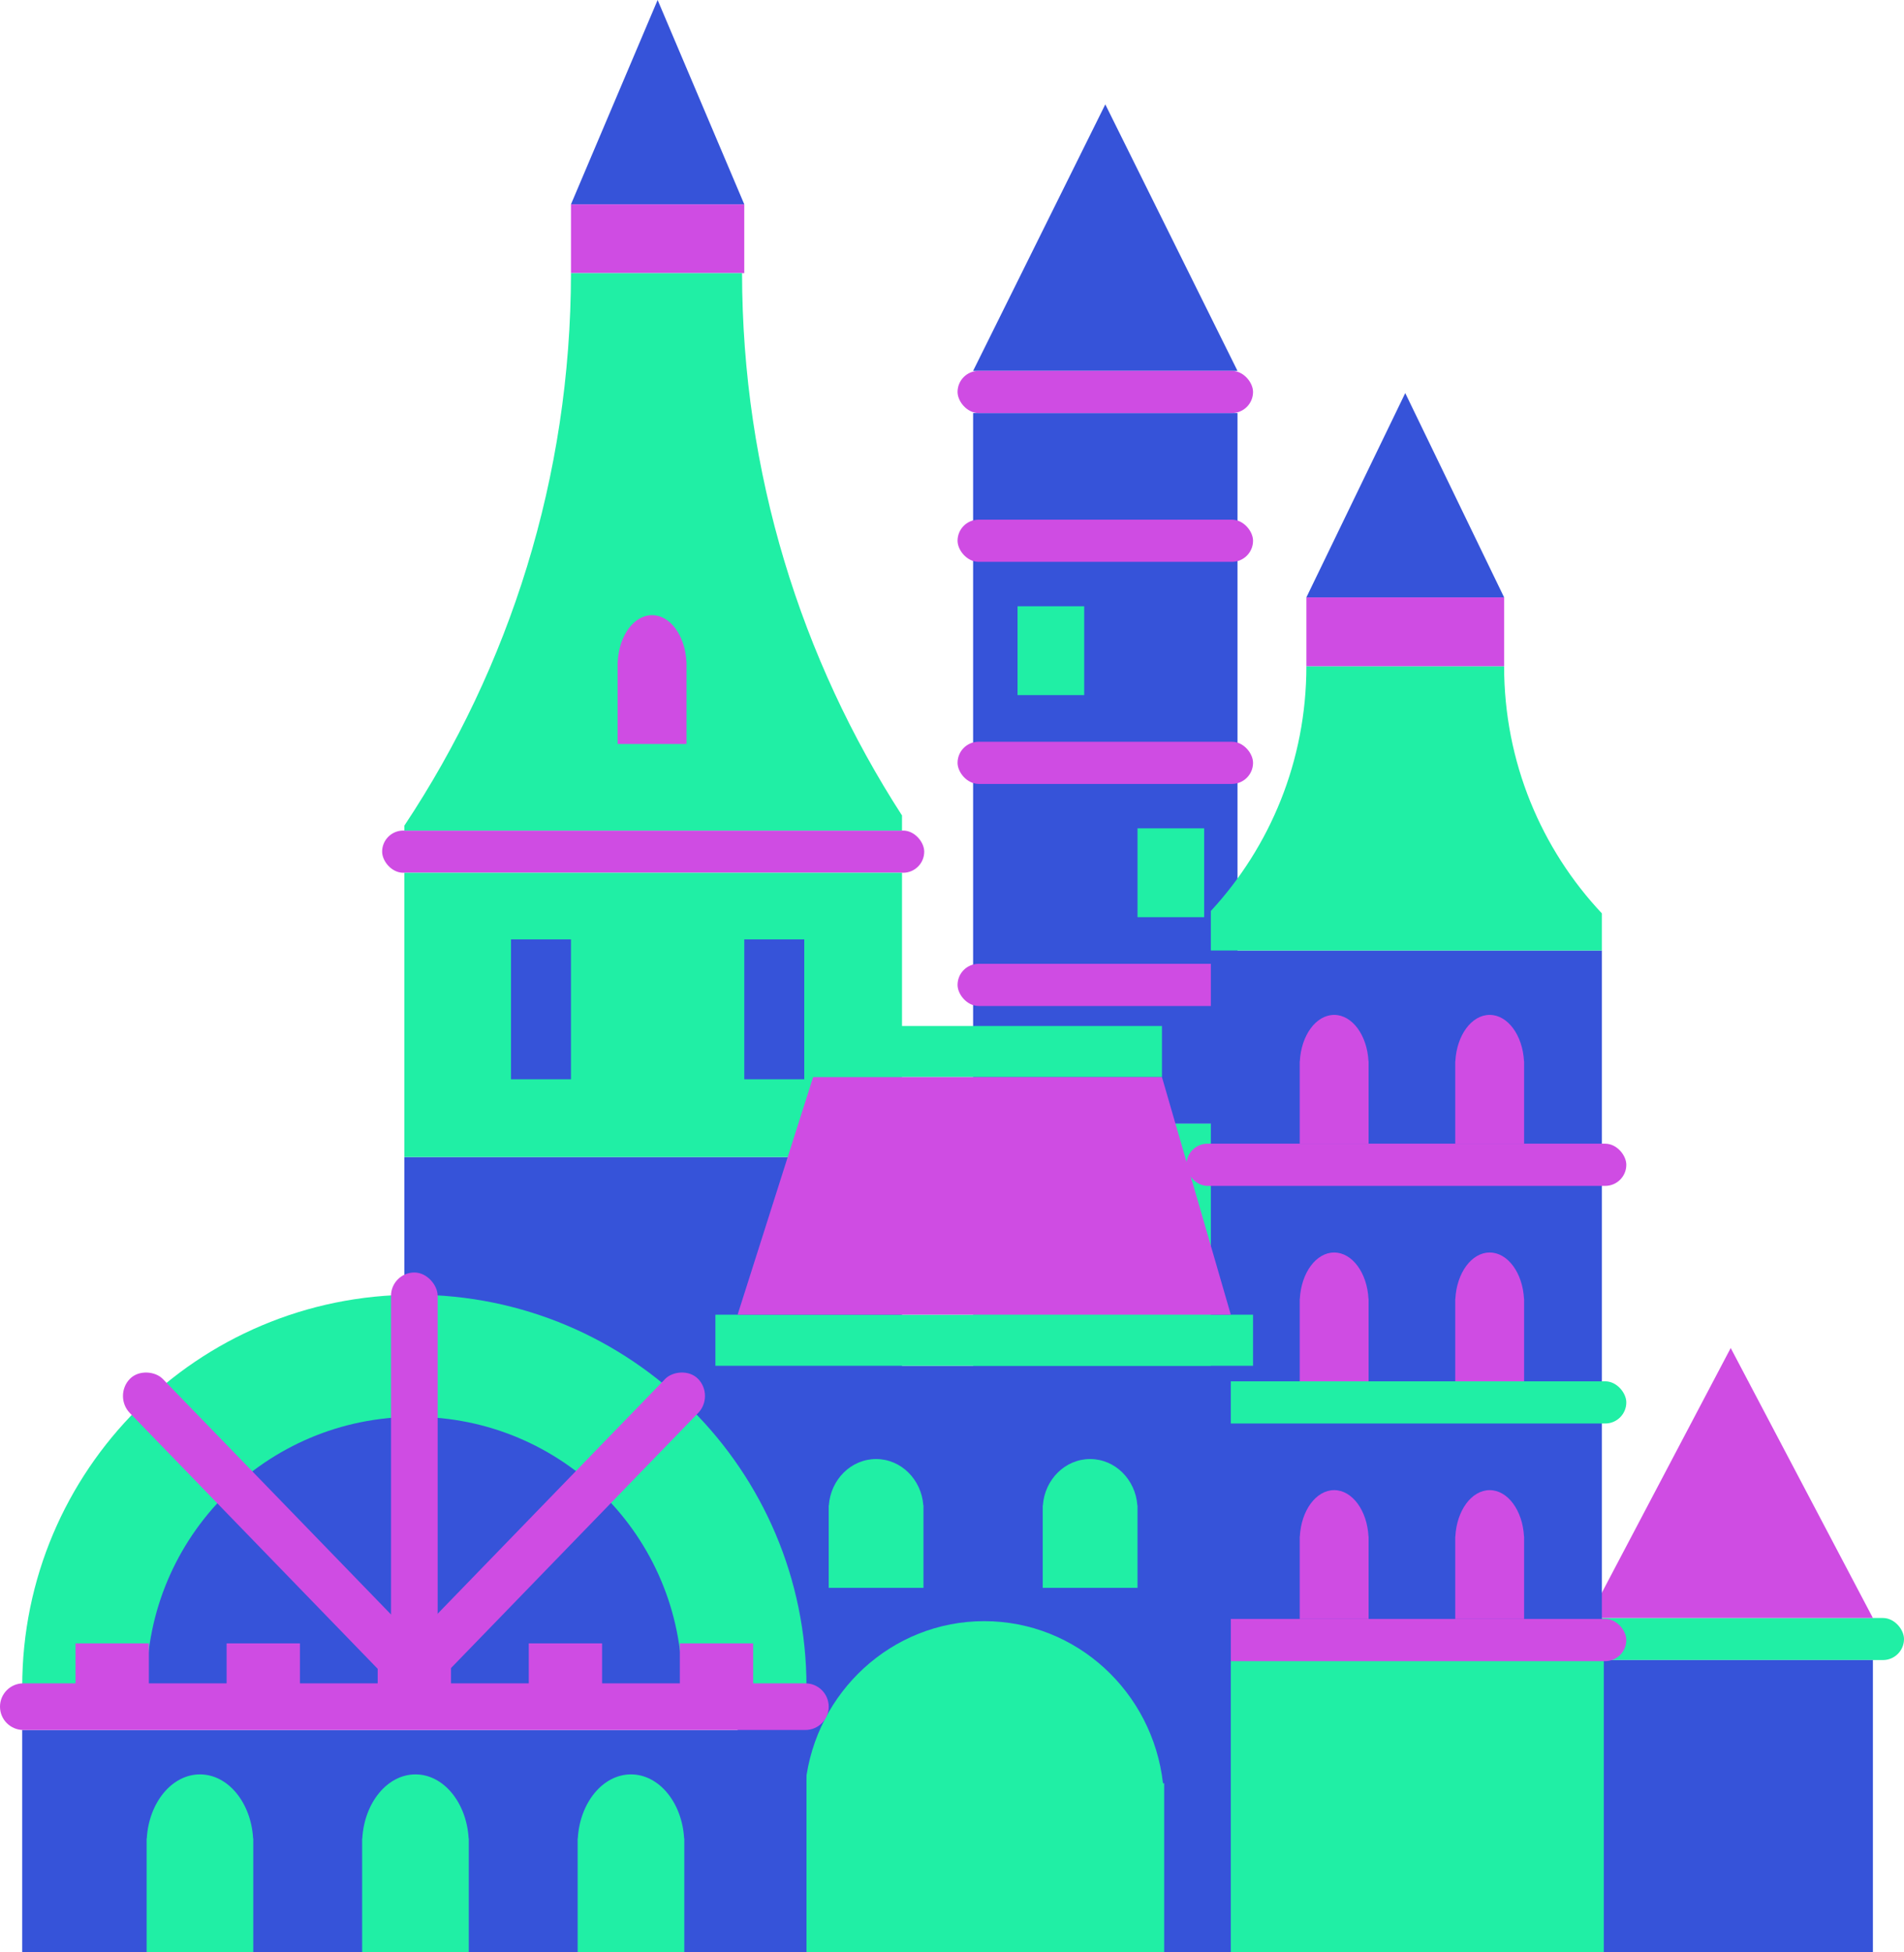 <svg width="482" height="494" viewBox="0 0 482 494" fill="none" xmlns="http://www.w3.org/2000/svg">
<path d="M279.808 26.412L313.273 93.848H246.344L279.808 26.412Z" fill="#3653D9"/>
<rect x="246.344" y="104.526" width="66.929" height="179.829" fill="#3653D9"/>
<rect x="246.344" y="284.354" width="66.929" height="74.18" fill="#20EFA5"/>
<rect x="242.406" y="131.5" width="74.803" height="10.677" rx="5.339" fill="#CF4CE3"/>
<rect x="242.406" y="93.848" width="74.803" height="10.677" rx="5.339" fill="#CF4CE3"/>
<rect x="242.406" y="243.893" width="74.803" height="10.677" rx="5.339" fill="#CF4CE3"/>
<rect x="242.406" y="187.696" width="74.803" height="10.677" rx="5.339" fill="#CF4CE3"/>
<rect x="287.962" y="209.613" width="16.873" height="22.479" fill="#20EFA5"/>
<rect x="257.592" y="153.417" width="16.873" height="22.479" fill="#20EFA5"/>
<rect x="144.544" y="51.701" width="43.869" height="17.421" fill="#CF4CE3"/>
<path d="M166.479 0L188.413 51.701H144.544L166.479 0Z" fill="#3653D9"/>
<rect x="96.737" y="210.175" width="137.232" height="10.677" rx="5.339" fill="#CF4CE3"/>
<rect x="102.361" y="292.784" width="125.984" height="103.964" fill="#3653D9"/>
<rect x="102.361" y="220.853" width="125.984" height="71.932" fill="#20EFA5"/>
<path fill-rule="evenodd" clip-rule="evenodd" d="M102.361 208.932C128.969 168.861 144.487 120.8 144.543 69.122L187.851 69.122C187.906 119.698 202.77 166.808 228.345 206.357V210.175H102.361V208.932Z" fill="#20EFA5"/>
<path fill-rule="evenodd" clip-rule="evenodd" d="M156.355 168.376V167.398H156.381C156.723 160.835 160.484 155.665 165.073 155.665C169.662 155.665 173.423 160.835 173.765 167.398H173.791V168.376V188.258H156.355V168.376Z" fill="#CF4CE3"/>
<rect x="129.358" y="237.711" width="15.185" height="35.404" fill="#3653D9"/>
<rect x="188.413" y="237.711" width="15.185" height="35.404" fill="#3653D9"/>
<rect x="394.824" y="409.436" width="87.176" height="10.64" rx="5.32" fill="#20EFA5"/>
<rect x="402.136" y="420.077" width="71.991" height="73.923" fill="#3653D9"/>
<path d="M438.131 341.113L474.126 409.436H402.136L438.131 341.113Z" fill="#CF4CE3"/>
<rect x="306.529" y="240.521" width="98.987" height="179.829" fill="#3653D9"/>
<rect x="307" y="420" width="99" height="74" fill="#20EFA5"/>
<path fill-rule="evenodd" clip-rule="evenodd" d="M306.528 230.524C321.535 214.276 330.712 192.51 330.712 168.589L380.768 168.589C380.768 192.809 390.175 214.819 405.515 231.129V240.521H306.528V230.524Z" fill="#20EFA5"/>
<rect x="330.713" y="151.168" width="50.056" height="17.421" fill="#CF4CE3"/>
<path d="M355.741 99.467L380.769 151.168H330.713L355.741 99.467Z" fill="#3653D9"/>
<rect x="300.342" y="289.412" width="111.361" height="10.677" rx="5.339" fill="#CF4CE3"/>
<rect x="300.342" y="409.673" width="111.361" height="10.677" rx="5.339" fill="#CF4CE3"/>
<path fill-rule="evenodd" clip-rule="evenodd" d="M329.026 269.529V268.551H329.052C329.394 261.988 333.155 256.818 337.744 256.818C342.333 256.818 346.094 261.988 346.436 268.551H346.462V269.529V289.411H329.026V269.529Z" fill="#CF4CE3"/>
<path fill-rule="evenodd" clip-rule="evenodd" d="M368.396 269.529V268.551H368.421C368.763 261.988 372.524 256.818 377.113 256.818C381.702 256.818 385.463 261.988 385.805 268.551H385.831V269.529V289.411H368.396V269.529Z" fill="#CF4CE3"/>
<path fill-rule="evenodd" clip-rule="evenodd" d="M329.026 329.659V328.682H329.052C329.394 322.118 333.155 316.948 337.744 316.948C342.333 316.948 346.094 322.118 346.436 328.682H346.462V329.659V349.542H329.026V329.659Z" fill="#CF4CE3"/>
<path fill-rule="evenodd" clip-rule="evenodd" d="M368.396 329.659V328.682H368.421C368.763 322.118 372.524 316.948 377.113 316.948C381.702 316.948 385.463 322.118 385.805 328.682H385.831V329.659V349.542H368.396V329.659Z" fill="#CF4CE3"/>
<path fill-rule="evenodd" clip-rule="evenodd" d="M329.026 389.79V388.812H329.052C329.394 382.248 333.155 377.078 337.744 377.078C342.333 377.078 346.094 382.248 346.436 388.812H346.462V389.79V409.672H329.026V389.79Z" fill="#CF4CE3"/>
<path fill-rule="evenodd" clip-rule="evenodd" d="M368.396 389.79V388.813H368.421C368.763 382.249 372.524 377.079 377.113 377.079C381.702 377.079 385.463 382.249 385.805 388.813H385.831V389.79V409.673H368.396V389.79Z" fill="#CF4CE3"/>
<rect x="300.342" y="349.542" width="111.361" height="10.677" rx="5.339" fill="#20EFA5"/>
<rect x="186.725" y="345.609" width="124.859" height="148.359" fill="#3653D9"/>
<path fill-rule="evenodd" clip-rule="evenodd" d="M203.598 456.62V451.258H203.899C206.509 428.166 225.775 410.235 249.154 410.235C272.533 410.235 291.799 428.166 294.41 451.258H294.711V456.62V493.968H203.598V456.62Z" fill="#20EFA5"/>
<rect x="181.101" y="332.684" width="136.107" height="12.925" fill="#20EFA5"/>
<rect x="205.848" y="259.628" width="88.301" height="12.925" fill="#20EFA5"/>
<path fill-rule="evenodd" clip-rule="evenodd" d="M233.778 381.916C233.778 381.918 233.778 381.92 233.778 381.923L233.778 401.805H209.783V381.923V380.945H209.818C210.29 374.381 215.465 369.211 221.781 369.211C228.096 369.211 233.272 374.381 233.743 380.945H233.778V381.916Z" fill="#20EFA5"/>
<path fill-rule="evenodd" clip-rule="evenodd" d="M287.962 381.916C287.962 381.918 287.962 381.92 287.962 381.923L287.962 401.805H263.967V381.923V380.945H264.002C264.473 374.381 269.649 369.211 275.964 369.211C282.28 369.211 287.455 374.381 287.927 380.945H287.962V381.916Z" fill="#20EFA5"/>
<path fill-rule="evenodd" clip-rule="evenodd" d="M205.847 272.553H294.148L311.583 332.684H186.725L205.847 272.553Z" fill="#CF4CE3"/>
<path fill-rule="evenodd" clip-rule="evenodd" d="M204.161 426.813C204.161 372.034 159.717 327.626 104.892 327.626C50.068 327.626 5.624 372.034 5.624 426.813H204.161Z" fill="#20EFA5"/>
<path fill-rule="evenodd" clip-rule="evenodd" d="M172.665 426.251C172.665 388.852 142.322 358.534 104.893 358.534C67.463 358.534 37.12 388.852 37.12 426.251H172.665Z" fill="#3653D9"/>
<rect x="5.624" y="437.771" width="198.537" height="56.197" fill="#3653D9"/>
<rect x="98.986" y="322.006" width="11.811" height="107.335" rx="5.905" fill="#CF4CE3"/>
<rect width="11.999" height="105.705" rx="5.999" transform="matrix(0.696 -0.718 0.696 0.718 28.684 353.25)" fill="#CF4CE3"/>
<rect width="11.999" height="105.705" rx="5.999" transform="matrix(-0.696 -0.718 -0.696 0.718 180.912 353.25)" fill="#CF4CE3"/>
<path fill-rule="evenodd" clip-rule="evenodd" d="M37.682 415.855H19.122V425.97H5.901C2.642 425.97 0 428.612 0 431.871C0 435.13 2.642 437.772 5.901 437.772H19.122V437.772L37.682 437.772L57.368 437.772H75.928H95.611H114.171H133.857H152.418H172.103H190.663L203.885 437.772C207.143 437.772 209.785 435.13 209.785 431.871C209.785 428.612 207.143 425.97 203.885 425.97H190.663V415.855H172.103V425.97H152.418V415.855H133.857V425.97H114.171V415.855H95.611V425.97H75.928V415.855H57.368V425.97H37.682V415.855Z" fill="#CF4CE3"/>
<path fill-rule="evenodd" clip-rule="evenodd" d="M37.12 466.544V465.195H37.16C37.69 456.142 43.513 449.011 50.618 449.011C57.724 449.011 63.547 456.142 64.077 465.195H64.117V466.544V493.968H37.12V466.544Z" fill="#20EFA5"/>
<path fill-rule="evenodd" clip-rule="evenodd" d="M91.677 466.544V465.195H91.716C92.246 456.142 98.07 449.011 105.175 449.011C112.28 449.011 118.104 456.142 118.634 465.195H118.673V466.544V493.968H91.677V466.544Z" fill="#20EFA5"/>
<path fill-rule="evenodd" clip-rule="evenodd" d="M146.23 466.544V465.195H146.27C146.8 456.142 152.623 449.011 159.729 449.011C166.834 449.011 172.657 456.142 173.188 465.195H173.227V466.544V493.968H146.23V466.544Z" fill="#20EFA5"/>
</svg>
